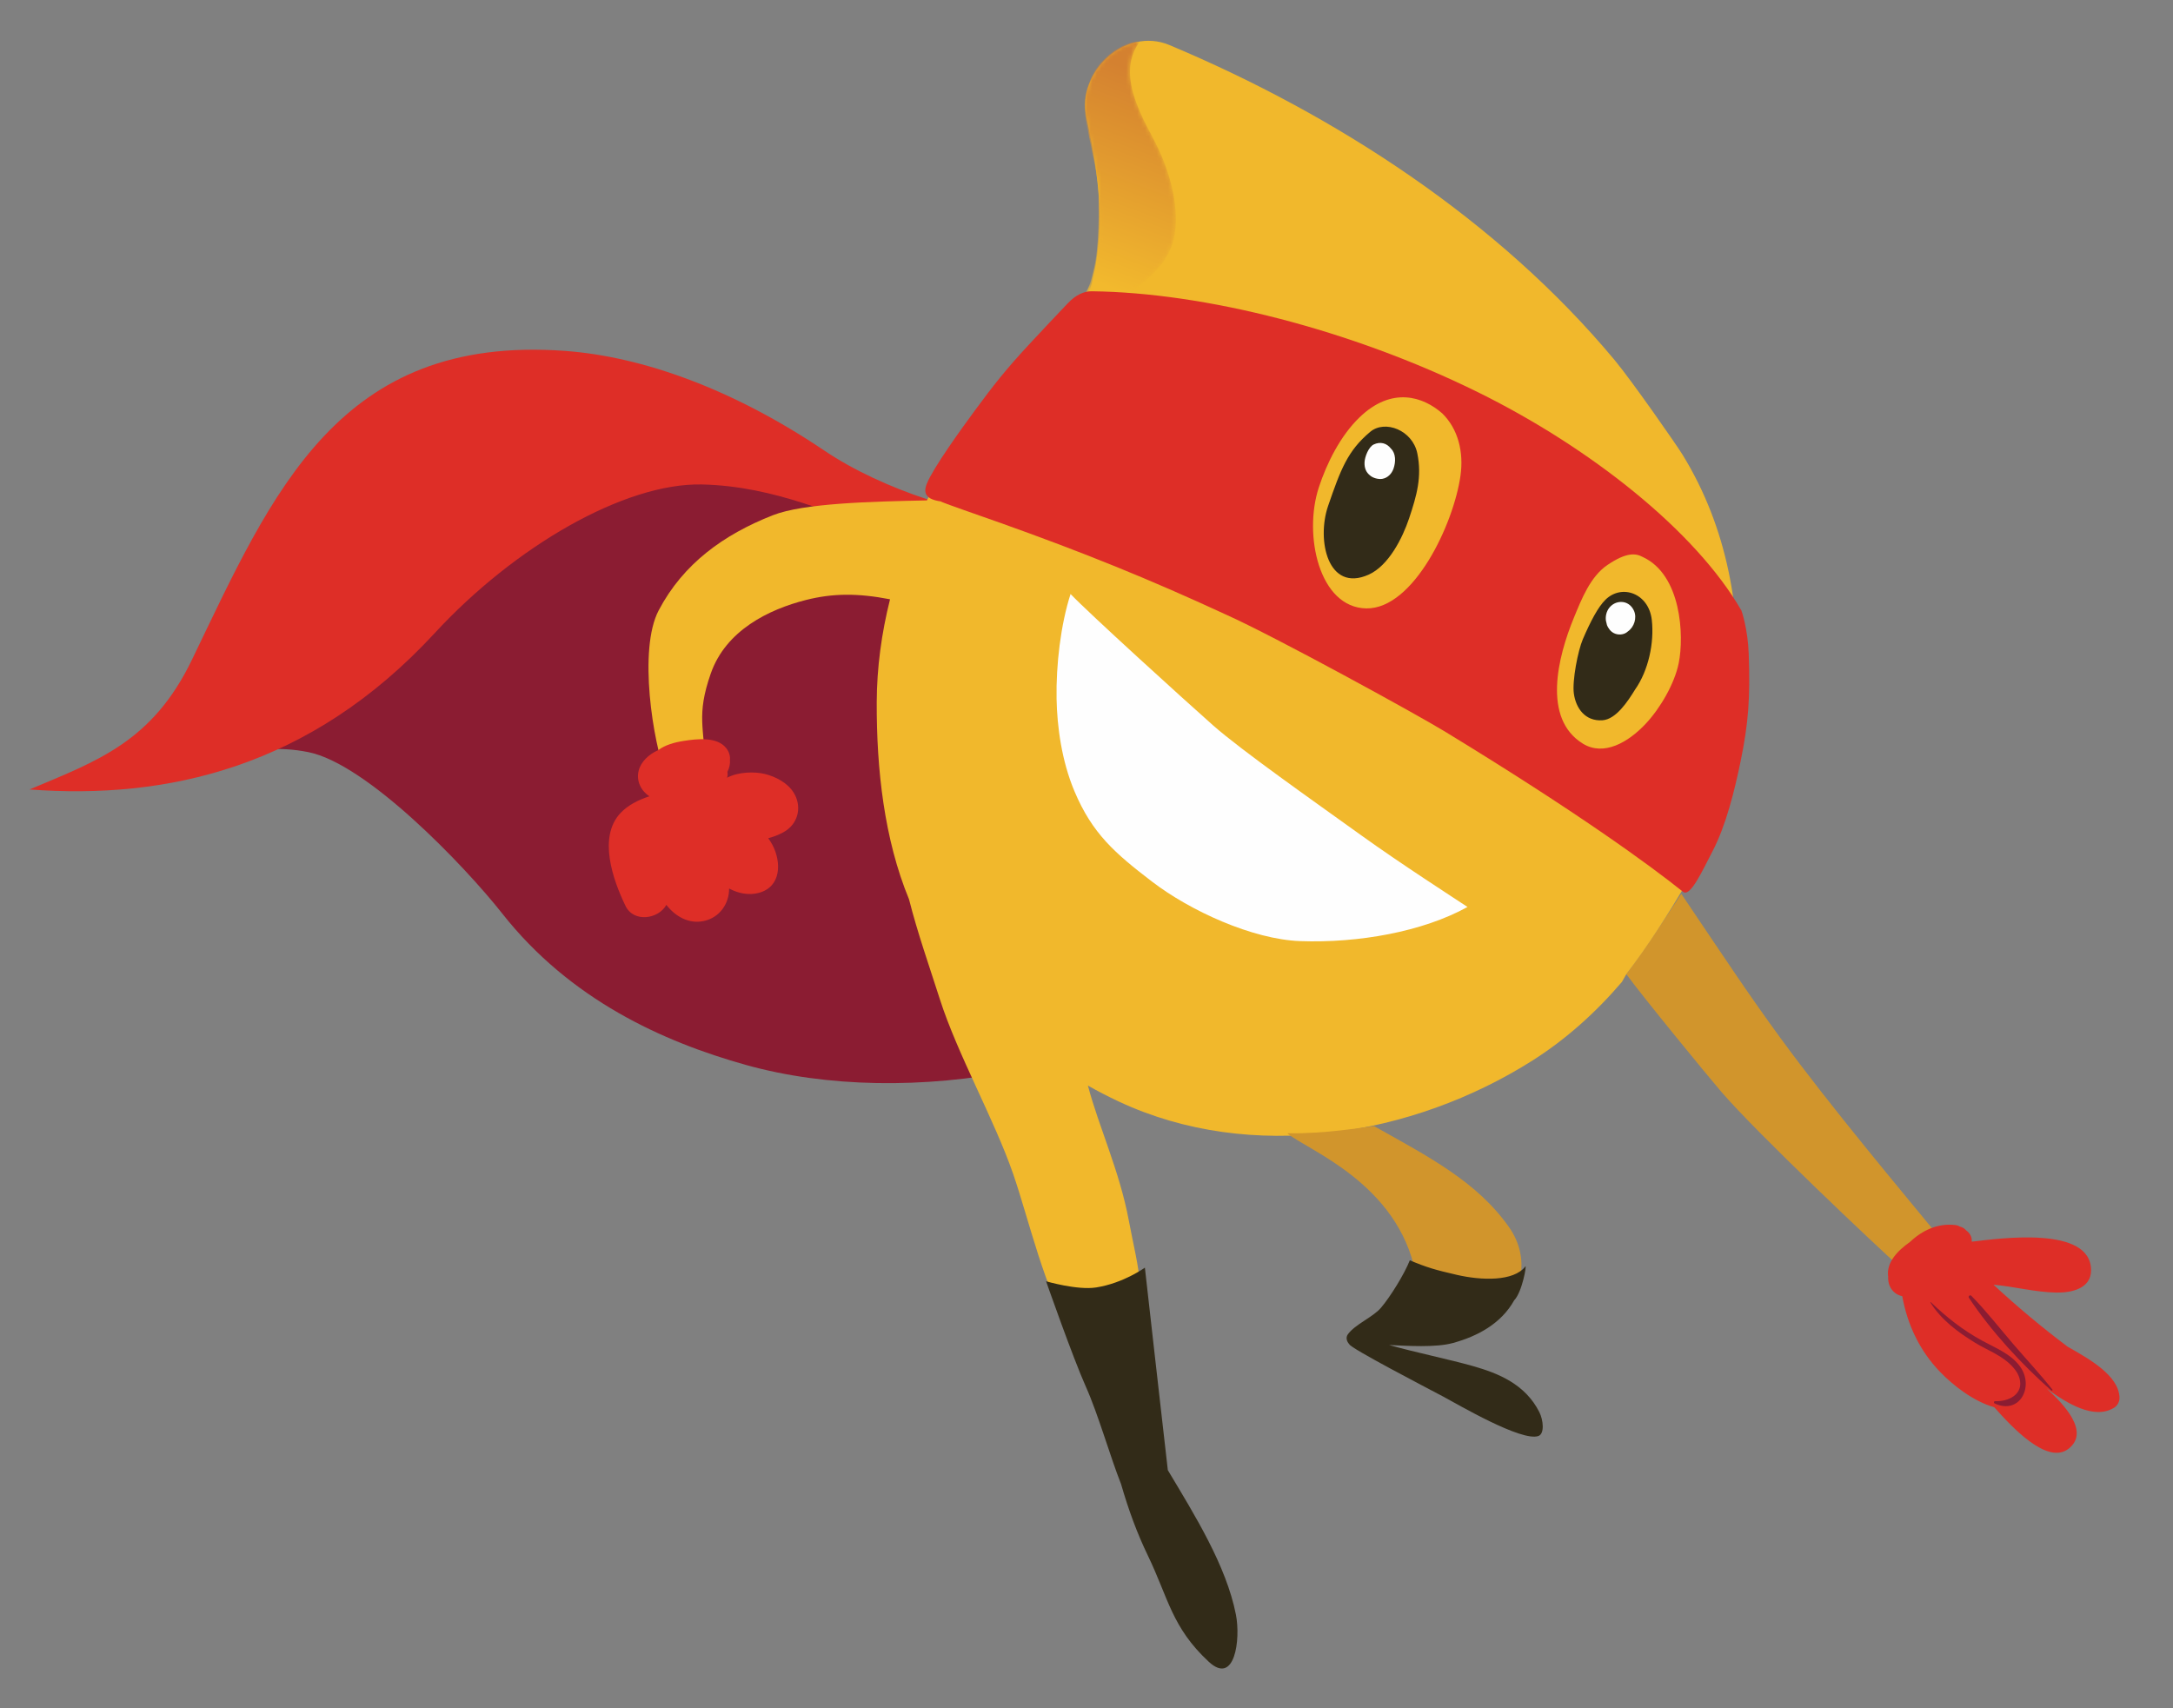 <svg xmlns="http://www.w3.org/2000/svg" xmlns:xlink="http://www.w3.org/1999/xlink" width="519" height="408" viewBox="0 0 519 408">
  <rect x="0" y="0" width="519" height="408" fill="#808080" stroke="none"/>
  <defs>
    <path id="mascot-a" d="M11.345,4.208 C9.013,6.397 7.628,8.267 6.536,11.75 L6.536,11.75 C5.621,14.679 5.757,16.424 6.154,19.227 L6.154,19.227 C7.403,25.951 9.754,32.909 9.951,37.891 L9.951,37.891 C10.227,44.821 10.578,51.884 8.752,58.616 L8.752,58.616 C7.577,62.965 3.572,66.133 0.391,69.474 L0.391,69.474 C-0.219,70.114 0.554,71.123 1.331,70.694 L1.331,70.694 C11.508,65.092 27.096,58.266 28.44,46.556 L28.44,46.556 C29.332,38.796 26.242,30.27 22.384,23.648 L22.384,23.648 C17.883,15.918 13.751,7.8 18.544,0.763 L18.544,0.763 C15.365,1.116 12.844,2.899 11.345,4.208"/>
    <linearGradient id="mascot-b" x1="55.735%" x2="45.454%" y1="9.43%" y2="83.873%">
      <stop offset="0%" stop-color="#D48130"/>
      <stop offset="100%" stop-color="#F2B92D"/>
    </linearGradient>
  </defs>
  <g fill="none" fill-rule="evenodd" transform="rotate(2 5.825 390.648)">
    <g transform="translate(0 .266)">
      <path fill="#8B1C32" d="M57.443,137.108 C71.881,118.385 77.378,110.967 85.4,104.077 C89.287,100.738 122.372,98.432 126.67,98.839 C144.111,100.496 163.516,99.854 184.778,107.645 C205.584,115.266 217.054,120.289 240.095,117.185 C268.765,113.32 306.541,134.395 326.967,145.695 C333.681,149.406 363.219,168.135 359.901,172.726 C345.607,192.488 324.494,207.41 306.441,219.236 C288.137,231.227 261.255,241.639 238.057,247.142 C215.882,252.403 192.733,252.854 173.295,248.149 C153.23,243.288 130.788,234.03 113.872,214.047 C104.447,202.911 80.294,179.425 66.232,177.13 C51.581,174.74 45.306,181.584 30.406,181.528 C28.19,181.516 46.732,150.997 57.443,137.108"/>
      <path fill="#DE2E27" d="M37.689,156.044 C55.533,115.482 69.933,77.151 124.172,79.223 C142.812,79.936 164.705,87.003 186.855,100.833 C201.385,109.906 222.022,115.399 237.735,116.274 C230.794,119.932 218.565,122.596 198.771,118.459 C190.574,116.745 175.782,109.721 157.947,109.961 C139.387,110.21 113.68,126.425 95.427,147.651 C66.777,180.961 32.661,189.678 3.41060513e-12,188.367 C16.035,180.95 28.932,175.951 37.689,156.044"/>
      <path fill="#D1952C" d="M395.145,199.522 C405.854,214.256 411.808,222.66 419.879,232.938 C432.679,249.238 450.382,268.841 459.654,279.368 C460.489,280.316 451.325,287.511 450.412,286.757 C444.91,282.211 415.088,255.942 406.324,246.414 C402.963,242.764 387.024,224.666 382.684,219.145 C387.637,212.184 395.56,198.663 395.145,199.522"/>
      <path fill="#F1B82C" d="M148.69,140.361 C154.155,129.057 163.488,121.784 175.111,116.727 C182.38,113.567 198.451,112.632 211.793,111.891 C215.635,103.506 220.433,95.534 226.072,88.305 C226.072,88.301 226.074,88.299 226.076,88.295 C228.266,85.03 231.118,82.052 234.086,79.107 C235.207,77.955 236.344,76.827 237.509,75.73 C242.547,70.741 247.854,65.712 249.282,59.047 C252.111,45.814 250.435,34.075 246.649,19.019 C244.014,8.529 255.097,-2.912 265.9,1.185 C306.19,16.464 345.833,40.289 374.753,72.645 C379.059,77.465 390.251,92.381 391.82,94.751 C403.155,111.874 407.178,131.418 406.811,151.77 C406.537,166.877 402.827,182.516 396.322,196.908 C392.077,204.62 387.635,212.183 382.682,219.144 C382.367,219.774 382.037,220.402 381.704,221.024 C375.721,228.551 368.807,235.198 361.048,240.511 C333.043,259.67 294.719,267.469 262.6,253.776 C259.933,252.637 257.5,251.479 255.097,250.227 C258.026,259.959 263.38,270.388 265.97,282.033 C267.384,288.387 268.575,291.89 269.548,299.255 C272.952,306.796 256.626,313.029 252.694,307.927 C246.768,300.245 241.998,282.312 237.981,271.905 C233.028,259.076 223.668,243.762 219.028,230.818 C216.248,223.064 213.17,215.243 210.846,207.258 C204.43,193.154 201.993,176.493 201.492,160.457 C201.235,152.262 202.061,143.97 203.813,135.803 C195.999,134.568 190.045,134.838 183.734,136.671 C174.964,139.222 164.893,144.569 161.645,154.998 C158.437,165.303 160.691,168.174 160.989,177.072 C161.03,178.307 152.271,180.875 151.817,179.821 C148.439,171.951 144.073,149.909 148.69,140.361"/>
      <path fill="#D1952C" d="M303.252,259.946 C312.539,259.728 320.304,258 323.746,257.523 C336.903,264.321 348.873,269.917 356.908,280.665 C361.957,287.42 361.365,297.116 352.466,303.144 C352.033,303.432 334.971,300.991 334.683,301.353 C334.534,302.182 335.175,291.555 334.89,292.321 C329.9,270.96 308.103,263.819 303.19,260.035 C303.156,260.005 303.21,259.948 303.252,259.946"/>
    </g>
    <g transform="translate(240.28)">
      <mask id="mascot-c" fill="#fff">
        <use xlink:href="#mascot-a"/>
      </mask>
      <path fill="url(#mascot-b)" d="M11.345,4.208 C9.013,6.397 7.628,8.267 6.536,11.75 L6.536,11.75 C5.621,14.679 5.757,16.424 6.154,19.227 L6.154,19.227 C7.403,25.951 9.754,32.909 9.951,37.891 L9.951,37.891 C10.227,44.821 10.578,51.884 8.752,58.616 L8.752,58.616 C7.577,62.965 3.572,66.133 0.391,69.474 L0.391,69.474 C-0.219,70.114 0.554,71.123 1.331,70.694 L1.331,70.694 C11.508,65.092 27.096,58.266 28.44,46.556 L28.44,46.556 C29.332,38.796 26.242,30.27 22.384,23.648 L22.384,23.648 C17.883,15.918 13.751,7.8 18.544,0.763 L18.544,0.763 C15.365,1.116 12.844,2.899 11.345,4.208" mask="url(#mascot-c)"/>
    </g>
    <g transform="translate(138.466 60.273)">
      <path fill="#322B18" d="M150.269,326.728 C141.142,318.83 140.091,311.82 134.86,301.899 C132.135,296.733 129.882,291.227 127.858,285.043 C125.038,278.612 121.831,268.587 118.649,262.104 C115.319,255.325 108.278,237.279 108.278,237.279 C108.278,237.279 115.778,239.196 120.265,238.338 C126.777,237.089 131.747,233.199 131.747,233.199 C131.747,233.199 137.683,273.254 138.913,281.346 C145.76,291.932 153.658,303.649 156.368,315.259 C157.727,321.086 156.731,332.32 150.269,326.728"/>
      <path fill="#DE2E27" d="M2.837 129.01C4.542 127.095 6.925 125.786 9.554 124.822 7.492 123.584 6.262 121.27 6.761 118.855 7.216 116.642 9.03 114.833 11.249 113.743 12.867 112.454 14.995 111.756 17.283 111.317 20.335 110.724 25.185 109.97 27.479 112.679 28.182 113.511 28.526 114.478 28.467 115.408 28.603 116.452 28.39 117.433 27.966 118.334 28.065 118.795 28.074 119.272 27.934 119.742 30.586 118.229 34.462 118.016 36.939 118.538 39.557 119.095 42.371 120.438 43.915 122.692 46.003 125.741 45.459 129.714 42.406 131.913 41.36 132.668 39.901 133.339 38.268 133.841 38.657 134.349 39.024 134.875 39.347 135.441 41.609 139.414 41.828 145.307 36.491 146.956 34.14 147.678 31.61 147.282 29.342 146.171 29.503 149.761 27.337 153.176 23.629 154.125 19.993 155.053 16.748 153.272 14.499 150.601 12.738 154.077 6.861 155.168 4.763 151.191 1.56 145.134-2.458 134.95 2.837 129.01M314.147 220.703C316.974 217.828 320.636 215.926 324.841 216.277 325.278 216.313 325.633 216.432 325.924 216.604 326.143 216.653 326.359 216.711 326.572 216.807 326.95 216.968 327.27 217.234 327.555 217.53 328.311 218.007 328.868 218.922 328.891 219.752 328.893 219.809 328.882 219.865 328.88 219.924 328.901 219.984 328.91 220.046 328.923 220.11 335.764 219.067 357.182 215.291 357.62 225.906 357.805 230.394 352.971 231.501 349.513 231.556 344.425 231.639 339.474 230.471 334.455 230.207 340.289 235.246 346.357 239.981 352.678 244.391 357.966 247.138 365.113 250.837 365.467 256.089 365.533 257.078 365.043 258.059 364.212 258.594 359.536 261.632 352.99 257.923 348.029 254.561 352.227 258.153 358.728 264.452 353.778 268.693 348.791 272.968 339.809 263.797 335.651 259.442 330.637 258.217 325.642 254.567 322.422 251.456 317.369 246.572 314.232 240.456 312.767 233.702 312.138 233.593 311.526 233.348 311.01 232.969 309.776 232.071 309.212 230.637 309.241 229.162 308.61 225.777 311.344 222.819 314.147 220.703"/>
      <path fill="#8B1C32" d="M319.643 234.896C323.492 238.342 327.485 241.276 332.119 243.609 335.375 245.251 339.176 246.539 341.487 249.525 345.074 254.162 341.808 261.138 335.687 258.52 335.432 258.414 335.521 257.982 335.801 257.982 339.038 258.011 342.655 256.088 341.419 252.276 340.954 250.842 339.8 249.621 338.66 248.686 336.303 246.752 333.123 245.677 330.486 244.179 326.34 241.827 322.228 238.991 319.543 234.981 319.503 234.92 319.586 234.847 319.643 234.896M329.254 233.033C332.981 236.576 336.29 240.552 339.771 244.327 342.973 247.8 346.342 251.151 349.394 254.752 349.525 254.905 349.281 255.086 349.137 254.973 341.72 248.881 334.285 241.328 328.682 233.523 328.432 233.174 328.942 232.737 329.254 233.033"/>
      <path fill="#FEFEFE" d="M108.392,73.032 C112.9,77.441 136.088,97.075 143.441,103.142 C150.388,108.877 168.056,120.377 179.639,128.11 C189.513,134.703 202.506,142.422 205.752,144.422 C195.271,150.711 179.988,153.984 166.108,153.967 C154.695,153.952 139.576,147.646 130.273,141.024 C121.132,134.516 115.585,130.068 110.951,120.043 C107.653,112.906 106.287,104.791 105.932,98.213 C105.492,89.997 106.304,80.372 108.392,73.032"/>
      <path fill="#322B18" d="M231.046 79.557C232.711 75.277 234.406 71.723 236.124 69.927 239.908 65.956 246.42 68.042 247.35 74.387 248.151 79.837 246.968 86.479 243.933 91.137 243.931 91.14 243.931 91.14 243.929 91.142 242.319 93.976 239.653 98.411 236.385 98.737 232.237 99.154 229.952 96.026 229.355 92.593 228.828 89.571 229.969 82.325 231.046 79.557M178.567 31.822C181.999 28.741 188.675 31.088 189.991 36.578 191.329 42.139 190.197 46.648 188.573 52.143 187.175 56.878 184.076 63.631 179.378 65.927 169.804 70.604 166.61 58.108 169.135 49.849 171.833 41.018 173.345 36.508 178.567 31.822"/>
      <path fill="#FEFEFE" d="M236.579 75.573C236.507 75.382 236.456 75.184 236.417 74.984 236.413 74.965 236.407 74.948 236.403 74.933 236.216 73.882 236.451 72.726 237.071 71.862 237.717 70.958 238.722 70.385 239.83 70.334 241.247 70.266 242.404 71.075 243.014 72.322 243.834 73.994 243.207 76.222 241.727 77.321 240.869 78.214 239.348 78.342 238.295 77.787 237.862 77.561 237.462 77.223 237.19 76.808 237.001 76.571 236.829 76.31 236.7 76.005 236.64 75.863 236.623 75.718 236.579 75.573M177.467 39.128C177.452 40.515 177.907 41.513 178.911 42.252 179.602 42.82 180.904 43.135 181.836 42.944 183.136 42.677 184.059 41.631 184.438 40.405 184.937 38.788 184.89 36.762 183.658 35.655 182.609 34.367 181.046 34.016 179.512 34.808 178.321 35.419 177.478 37.8 177.467 39.128"/>
      <path fill="#DE2E27" d="M175.85,28.501 C183.368,20.687 190.974,23.011 195.608,26.82 C199.55,30.42 201.064,35.87 200.488,41.454 C199.276,53.174 190.377,73.765 179.118,73.999 C167.843,74.231 163.443,57.017 166.756,45.54 C168.448,39.68 171.462,33.064 175.85,28.501 M228.744,74.465 C230.415,69.983 232.31,64.531 236.309,61.618 C240.703,58.42 242.912,58.556 244.63,59.409 C254.03,63.316 255.24,77.859 254.128,84.488 C253.301,89.415 250.122,95.333 246.811,99.144 C242.689,103.886 236.971,107.344 231.931,104.479 C221.998,98.831 225.201,83.988 228.744,74.465 M73.195,47.818 C72.286,50.275 73.138,51.622 76.616,52.01 C77.056,52.323 85.297,54.814 91.16,56.674 C111.095,63.008 126.991,68.785 145.725,76.676 C157.504,81.467 191.751,98.715 198.955,102.769 C231.035,120.831 248.784,132.834 257.065,139.001 C258.834,140.316 261.469,133.891 263.757,129.112 C266.786,122.796 268.535,114.364 269.71,107.459 C271.309,98.07 271.494,92.054 270.763,81.637 C270.347,75.759 268.725,71.492 268.667,71.399 C257.043,52.699 230.991,33.644 203.963,21.472 C173.114,7.578 137.927,-0.036 110.935,0.591 C109.183,0.632 107.219,1.479 105.273,3.696 C101.38,8.125 99.853,9.819 96.306,13.926 C90.982,20.091 88.274,23.819 84.075,29.948 C80.769,34.766 74.584,44.046 73.195,47.818"/>
      <path fill="#322B18" d="M180.745,247.436 C182.362,244.987 186.599,243.137 188.444,240.801 C190.579,238.107 193.747,232.567 194.924,229.246 C199.138,230.841 201.14,231.325 206.25,232.318 C212.148,233.466 219.89,233.482 222.563,229.735 C222.901,229.258 222.032,235.847 220.164,237.932 C217.301,243.512 211.851,246.768 205.906,248.622 C201.814,249.9 194.969,249.683 190.672,249.628 C196.589,251.096 205.227,252.563 210.97,253.986 C217.031,255.485 223.494,257.849 227.091,264.369 C228.132,266.255 228.568,269.508 227.091,270.102 C223.147,271.688 207.548,263.212 203.999,261.475 C200.119,259.579 181.278,250.639 181.166,249.758 C180.548,249.16 180.231,248.211 180.745,247.436"/>
    </g>
  </g>
</svg>
